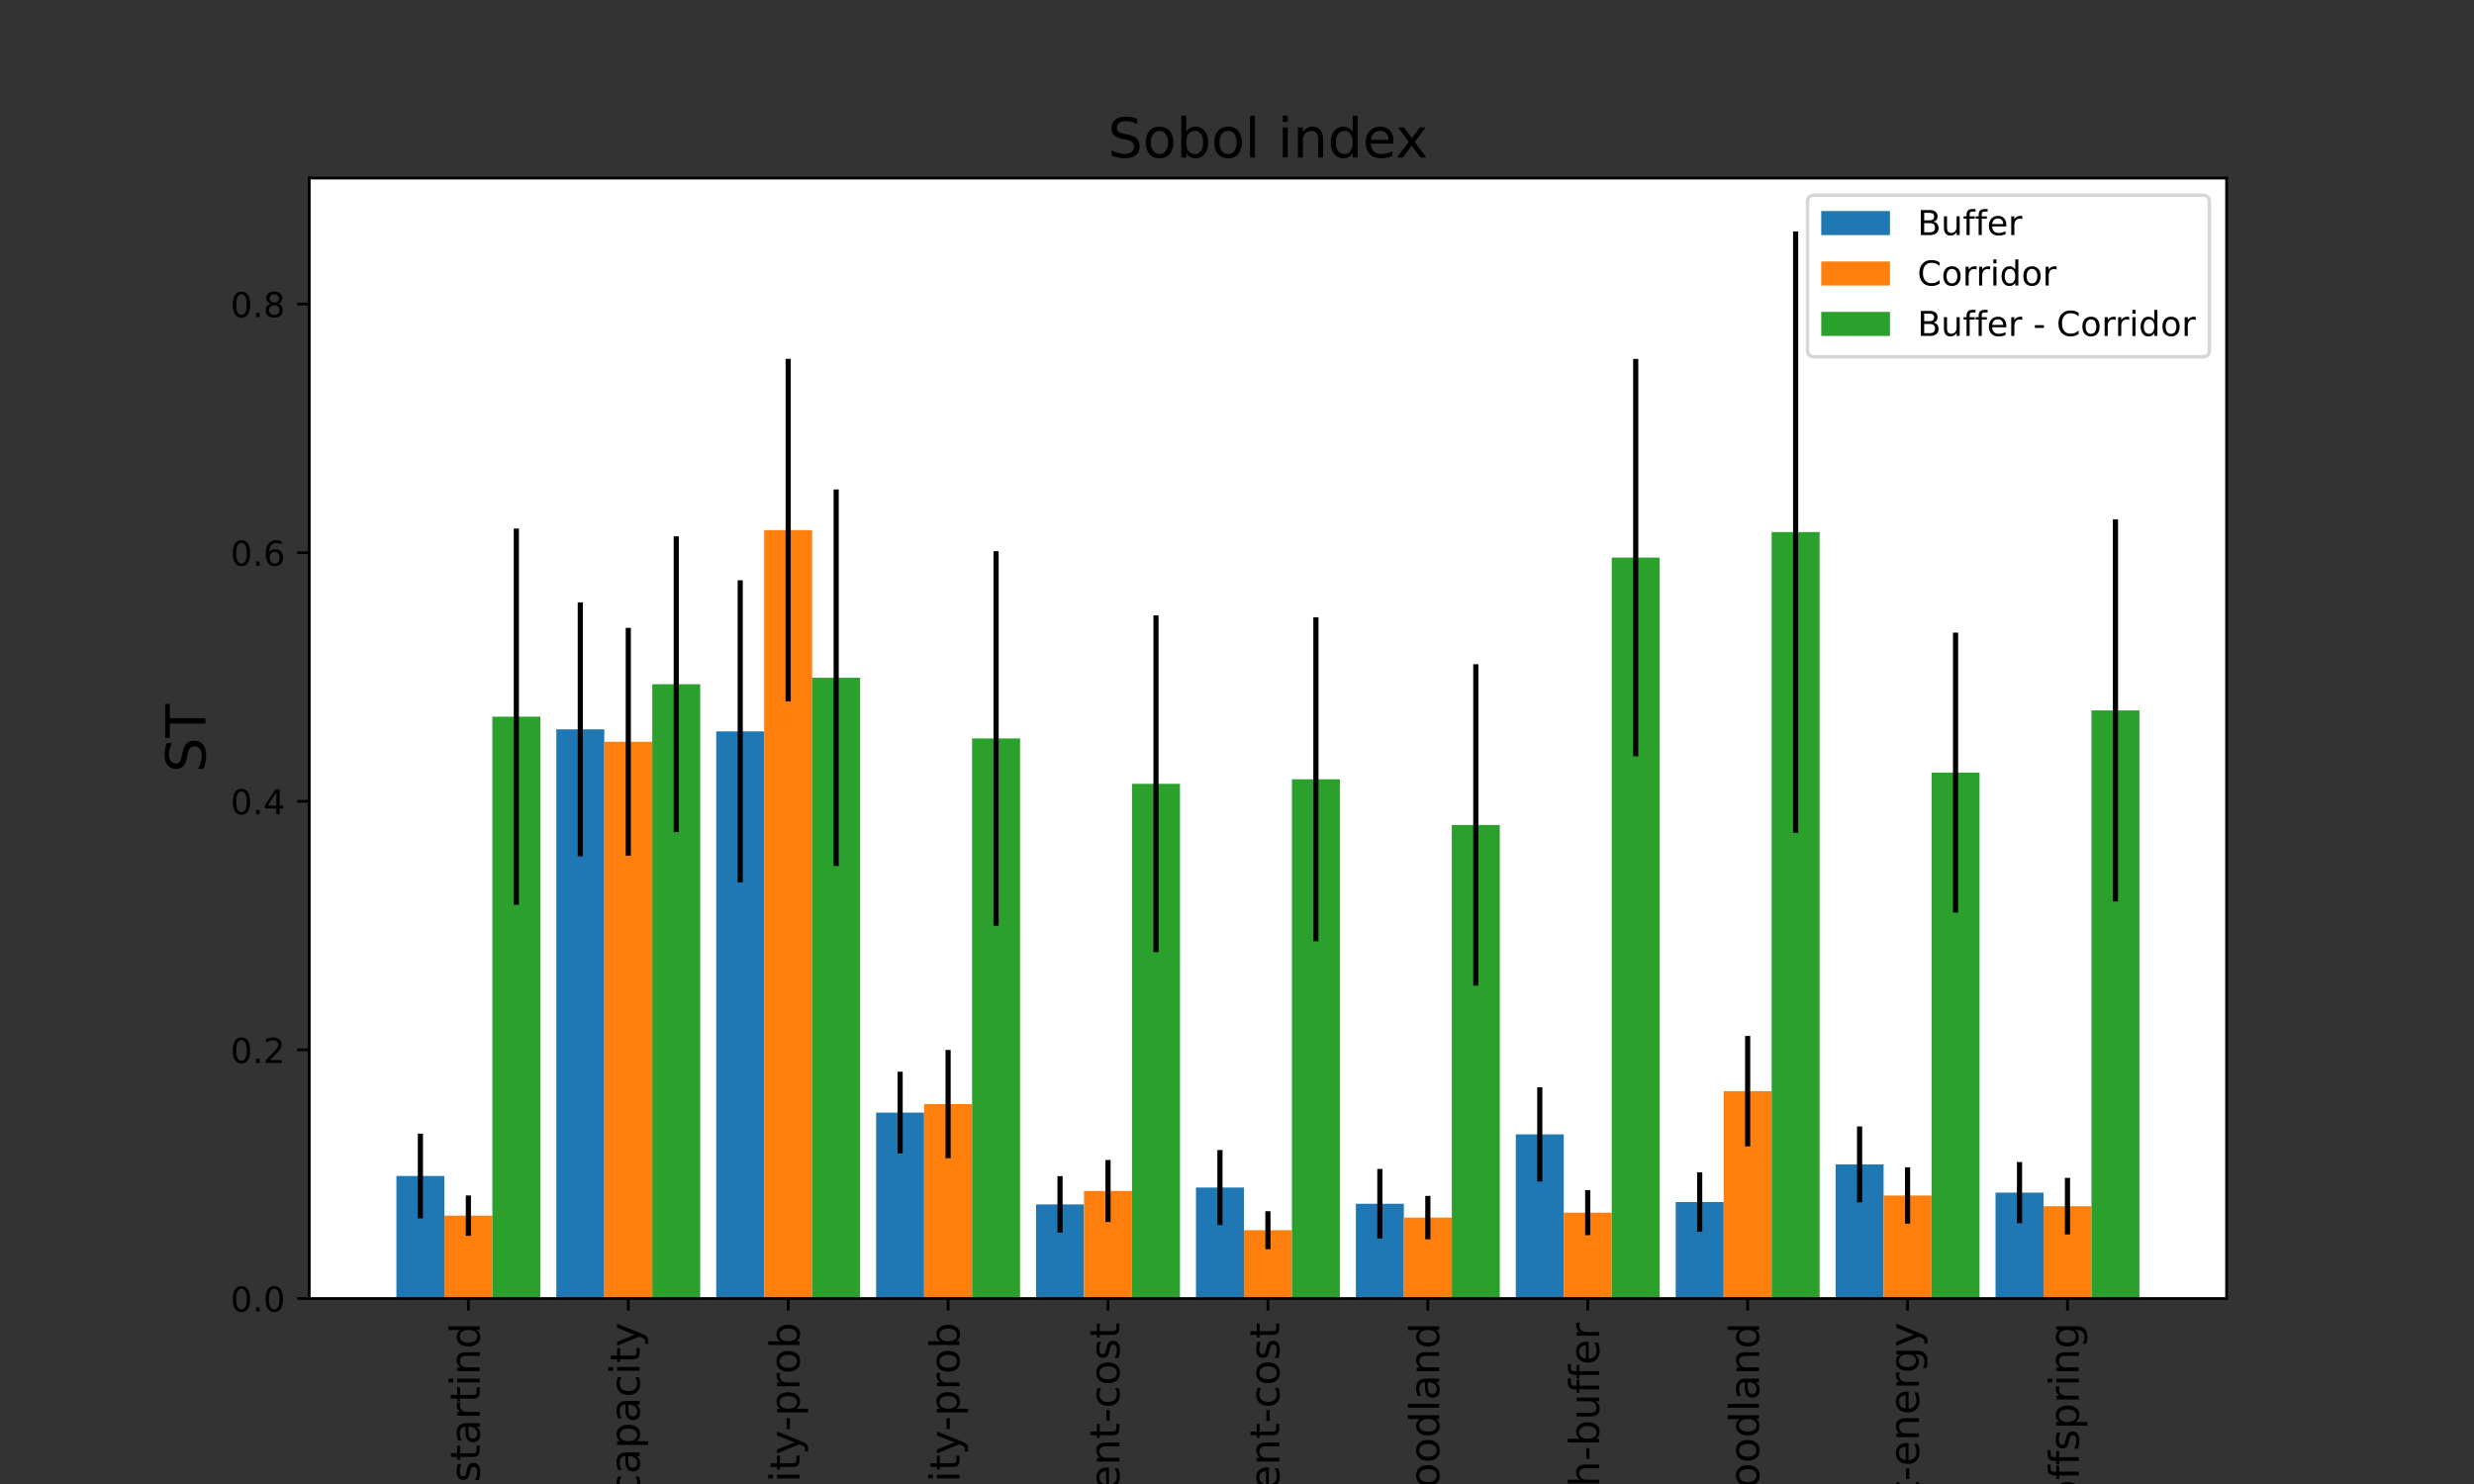 <?xml version="1.0" encoding="utf-8" standalone="no"?>
<!DOCTYPE svg PUBLIC "-//W3C//DTD SVG 1.1//EN"
  "http://www.w3.org/Graphics/SVG/1.1/DTD/svg11.dtd">
<!-- Created with matplotlib (https://matplotlib.org/) -->
<svg height="432pt" version="1.1" viewBox="0 0 720 432" width="720pt" xmlns="http://www.w3.org/2000/svg" xmlns:xlink="http://www.w3.org/1999/xlink">
 <rect x="0" y="0" width="720" height="432" fill="#333333" stroke="none"/>
 <defs>
  <style type="text/css">*{stroke-linecap:butt;stroke-linejoin:round;}</style>
 </defs>
 <g id="figure_1">
  <g id="patch_1">
   <path d="M 0 432 
L 720 432 
L 720 0 
L 0 0 
z
" style="fill:none;"/>
  </g>
  <g id="axes_1">
   <g id="patch_2">
    <path d="M 90 378 
L 648 378 
L 648 51.84 
L 90 51.84 
z
" style="fill:#ffffff;"/>
   </g>
   <g id="patch_3">
    <path clip-path="url(#p03af68ecd8)" d="M 115.364 378 
L 129.325 378 
L 129.325 342.334 
L 115.364 342.334 
z
" style="fill:#1f77b4;"/>
   </g>
   <g id="patch_4">
    <path clip-path="url(#p03af68ecd8)" d="M 161.902 378 
L 175.864 378 
L 175.864 212.321 
L 161.902 212.321 
z
" style="fill:#1f77b4;"/>
   </g>
   <g id="patch_5">
    <path clip-path="url(#p03af68ecd8)" d="M 208.441 378 
L 222.403 378 
L 222.403 212.901 
L 208.441 212.901 
z
" style="fill:#1f77b4;"/>
   </g>
   <g id="patch_6">
    <path clip-path="url(#p03af68ecd8)" d="M 254.98 378 
L 268.942 378 
L 268.942 323.891 
L 254.98 323.891 
z
" style="fill:#1f77b4;"/>
   </g>
   <g id="patch_7">
    <path clip-path="url(#p03af68ecd8)" d="M 301.519 378 
L 315.48 378 
L 315.48 350.604 
L 301.519 350.604 
z
" style="fill:#1f77b4;"/>
   </g>
   <g id="patch_8">
    <path clip-path="url(#p03af68ecd8)" d="M 348.058 378 
L 362.019 378 
L 362.019 345.696 
L 348.058 345.696 
z
" style="fill:#1f77b4;"/>
   </g>
   <g id="patch_9">
    <path clip-path="url(#p03af68ecd8)" d="M 394.596 378 
L 408.558 378 
L 408.558 350.416 
L 394.596 350.416 
z
" style="fill:#1f77b4;"/>
   </g>
   <g id="patch_10">
    <path clip-path="url(#p03af68ecd8)" d="M 441.135 378 
L 455.097 378 
L 455.097 330.23 
L 441.135 330.23 
z
" style="fill:#1f77b4;"/>
   </g>
   <g id="patch_11">
    <path clip-path="url(#p03af68ecd8)" d="M 487.674 378 
L 501.636 378 
L 501.636 349.916 
L 487.674 349.916 
z
" style="fill:#1f77b4;"/>
   </g>
   <g id="patch_12">
    <path clip-path="url(#p03af68ecd8)" d="M 534.213 378 
L 548.174 378 
L 548.174 338.959 
L 534.213 338.959 
z
" style="fill:#1f77b4;"/>
   </g>
   <g id="patch_13">
    <path clip-path="url(#p03af68ecd8)" d="M 580.751 378 
L 594.713 378 
L 594.713 347.176 
L 580.751 347.176 
z
" style="fill:#1f77b4;"/>
   </g>
   <g id="patch_14">
    <path clip-path="url(#p03af68ecd8)" d="M 129.325 378 
L 143.287 378 
L 143.287 353.876 
L 129.325 353.876 
z
" style="fill:#ff7f0e;"/>
   </g>
   <g id="patch_15">
    <path clip-path="url(#p03af68ecd8)" d="M 175.864 378 
L 189.826 378 
L 189.826 215.945 
L 175.864 215.945 
z
" style="fill:#ff7f0e;"/>
   </g>
   <g id="patch_16">
    <path clip-path="url(#p03af68ecd8)" d="M 222.403 378 
L 236.364 378 
L 236.364 154.32 
L 222.403 154.32 
z
" style="fill:#ff7f0e;"/>
   </g>
   <g id="patch_17">
    <path clip-path="url(#p03af68ecd8)" d="M 268.942 378 
L 282.903 378 
L 282.903 321.407 
L 268.942 321.407 
z
" style="fill:#ff7f0e;"/>
   </g>
   <g id="patch_18">
    <path clip-path="url(#p03af68ecd8)" d="M 315.48 378 
L 329.442 378 
L 329.442 346.697 
L 315.48 346.697 
z
" style="fill:#ff7f0e;"/>
   </g>
   <g id="patch_19">
    <path clip-path="url(#p03af68ecd8)" d="M 362.019 378 
L 375.981 378 
L 375.981 358.123 
L 362.019 358.123 
z
" style="fill:#ff7f0e;"/>
   </g>
   <g id="patch_20">
    <path clip-path="url(#p03af68ecd8)" d="M 408.558 378 
L 422.52 378 
L 422.52 354.452 
L 408.558 354.452 
z
" style="fill:#ff7f0e;"/>
   </g>
   <g id="patch_21">
    <path clip-path="url(#p03af68ecd8)" d="M 455.097 378 
L 469.058 378 
L 469.058 353.014 
L 455.097 353.014 
z
" style="fill:#ff7f0e;"/>
   </g>
   <g id="patch_22">
    <path clip-path="url(#p03af68ecd8)" d="M 501.636 378 
L 515.597 378 
L 515.597 317.64 
L 501.636 317.64 
z
" style="fill:#ff7f0e;"/>
   </g>
   <g id="patch_23">
    <path clip-path="url(#p03af68ecd8)" d="M 548.174 378 
L 562.136 378 
L 562.136 348.01 
L 548.174 348.01 
z
" style="fill:#ff7f0e;"/>
   </g>
   <g id="patch_24">
    <path clip-path="url(#p03af68ecd8)" d="M 594.713 378 
L 608.675 378 
L 608.675 351.127 
L 594.713 351.127 
z
" style="fill:#ff7f0e;"/>
   </g>
   <g id="patch_25">
    <path clip-path="url(#p03af68ecd8)" d="M 143.287 378 
L 157.249 378 
L 157.249 208.635 
L 143.287 208.635 
z
" style="fill:#2ca02c;"/>
   </g>
   <g id="patch_26">
    <path clip-path="url(#p03af68ecd8)" d="M 189.826 378 
L 203.787 378 
L 203.787 199.18 
L 189.826 199.18 
z
" style="fill:#2ca02c;"/>
   </g>
   <g id="patch_27">
    <path clip-path="url(#p03af68ecd8)" d="M 236.364 378 
L 250.326 378 
L 250.326 197.297 
L 236.364 197.297 
z
" style="fill:#2ca02c;"/>
   </g>
   <g id="patch_28">
    <path clip-path="url(#p03af68ecd8)" d="M 282.903 378 
L 296.865 378 
L 296.865 214.971 
L 282.903 214.971 
z
" style="fill:#2ca02c;"/>
   </g>
   <g id="patch_29">
    <path clip-path="url(#p03af68ecd8)" d="M 329.442 378 
L 343.404 378 
L 343.404 228.169 
L 329.442 228.169 
z
" style="fill:#2ca02c;"/>
   </g>
   <g id="patch_30">
    <path clip-path="url(#p03af68ecd8)" d="M 375.981 378 
L 389.942 378 
L 389.942 226.85 
L 375.981 226.85 
z
" style="fill:#2ca02c;"/>
   </g>
   <g id="patch_31">
    <path clip-path="url(#p03af68ecd8)" d="M 422.52 378 
L 436.481 378 
L 436.481 240.145 
L 422.52 240.145 
z
" style="fill:#2ca02c;"/>
   </g>
   <g id="patch_32">
    <path clip-path="url(#p03af68ecd8)" d="M 469.058 378 
L 483.02 378 
L 483.02 162.319 
L 469.058 162.319 
z
" style="fill:#2ca02c;"/>
   </g>
   <g id="patch_33">
    <path clip-path="url(#p03af68ecd8)" d="M 515.597 378 
L 529.559 378 
L 529.559 154.896 
L 515.597 154.896 
z
" style="fill:#2ca02c;"/>
   </g>
   <g id="patch_34">
    <path clip-path="url(#p03af68ecd8)" d="M 562.136 378 
L 576.098 378 
L 576.098 224.913 
L 562.136 224.913 
z
" style="fill:#2ca02c;"/>
   </g>
   <g id="patch_35">
    <path clip-path="url(#p03af68ecd8)" d="M 608.675 378 
L 622.636 378 
L 622.636 206.802 
L 608.675 206.802 
z
" style="fill:#2ca02c;"/>
   </g>
   <g id="matplotlib.axis_1">
    <g id="xtick_1">
     <g id="line2d_1">
      <defs>
       <path d="M 0 0 
L 0 3.5 
" id="ma79294f20e" style="stroke:#000000;stroke-width:0.8;"/>
      </defs>
      <g>
       <use style="stroke:#000000;stroke-width:0.8;" x="136.306" xlink:href="#ma79294f20e" y="378"/>
      </g>
     </g>
     <g id="text_1">
      <!-- number-of-startind -->
      <g transform="translate(139.617 497.363)rotate(-90)scale(0.12 -0.12)">
       <defs>
        <path d="M 54.891 33.016 
L 54.891 0 
L 45.906 0 
L 45.906 32.719 
Q 45.906 40.484 42.875 44.328 
Q 39.844 48.188 33.797 48.188 
Q 26.516 48.188 22.312 43.547 
Q 18.109 38.922 18.109 30.906 
L 18.109 0 
L 9.078 0 
L 9.078 54.688 
L 18.109 54.688 
L 18.109 46.188 
Q 21.344 51.125 25.703 53.562 
Q 30.078 56 35.797 56 
Q 45.219 56 50.047 50.172 
Q 54.891 44.344 54.891 33.016 
z
" id="DejaVuSans-110"/>
        <path d="M 8.5 21.578 
L 8.5 54.688 
L 17.484 54.688 
L 17.484 21.922 
Q 17.484 14.156 20.5 10.266 
Q 23.531 6.391 29.594 6.391 
Q 36.859 6.391 41.078 11.031 
Q 45.312 15.672 45.312 23.688 
L 45.312 54.688 
L 54.297 54.688 
L 54.297 0 
L 45.312 0 
L 45.312 8.406 
Q 42.047 3.422 37.719 1 
Q 33.406 -1.422 27.688 -1.422 
Q 18.266 -1.422 13.375 4.438 
Q 8.5 10.297 8.5 21.578 
z
M 31.109 56 
z
" id="DejaVuSans-117"/>
        <path d="M 52 44.188 
Q 55.375 50.25 60.062 53.125 
Q 64.75 56 71.094 56 
Q 79.641 56 84.281 50.016 
Q 88.922 44.047 88.922 33.016 
L 88.922 0 
L 79.891 0 
L 79.891 32.719 
Q 79.891 40.578 77.094 44.375 
Q 74.312 48.188 68.609 48.188 
Q 61.625 48.188 57.562 43.547 
Q 53.516 38.922 53.516 30.906 
L 53.516 0 
L 44.484 0 
L 44.484 32.719 
Q 44.484 40.625 41.703 44.406 
Q 38.922 48.188 33.109 48.188 
Q 26.219 48.188 22.156 43.531 
Q 18.109 38.875 18.109 30.906 
L 18.109 0 
L 9.078 0 
L 9.078 54.688 
L 18.109 54.688 
L 18.109 46.188 
Q 21.188 51.219 25.484 53.609 
Q 29.781 56 35.688 56 
Q 41.656 56 45.828 52.969 
Q 50 49.953 52 44.188 
z
" id="DejaVuSans-109"/>
        <path d="M 48.688 27.297 
Q 48.688 37.203 44.609 42.844 
Q 40.531 48.484 33.406 48.484 
Q 26.266 48.484 22.188 42.844 
Q 18.109 37.203 18.109 27.297 
Q 18.109 17.391 22.188 11.75 
Q 26.266 6.109 33.406 6.109 
Q 40.531 6.109 44.609 11.75 
Q 48.688 17.391 48.688 27.297 
z
M 18.109 46.391 
Q 20.953 51.266 25.266 53.625 
Q 29.594 56 35.594 56 
Q 45.562 56 51.781 48.094 
Q 58.016 40.188 58.016 27.297 
Q 58.016 14.406 51.781 6.484 
Q 45.562 -1.422 35.594 -1.422 
Q 29.594 -1.422 25.266 0.953 
Q 20.953 3.328 18.109 8.203 
L 18.109 0 
L 9.078 0 
L 9.078 75.984 
L 18.109 75.984 
z
" id="DejaVuSans-98"/>
        <path d="M 56.203 29.594 
L 56.203 25.203 
L 14.891 25.203 
Q 15.484 15.922 20.484 11.062 
Q 25.484 6.203 34.422 6.203 
Q 39.594 6.203 44.453 7.469 
Q 49.312 8.734 54.109 11.281 
L 54.109 2.781 
Q 49.266 0.734 44.188 -0.344 
Q 39.109 -1.422 33.891 -1.422 
Q 20.797 -1.422 13.156 6.188 
Q 5.516 13.812 5.516 26.812 
Q 5.516 40.234 12.766 48.109 
Q 20.016 56 32.328 56 
Q 43.359 56 49.781 48.891 
Q 56.203 41.797 56.203 29.594 
z
M 47.219 32.234 
Q 47.125 39.594 43.094 43.984 
Q 39.062 48.391 32.422 48.391 
Q 24.906 48.391 20.391 44.141 
Q 15.875 39.891 15.188 32.172 
z
" id="DejaVuSans-101"/>
        <path d="M 41.109 46.297 
Q 39.594 47.172 37.812 47.578 
Q 36.031 48 33.891 48 
Q 26.266 48 22.188 43.047 
Q 18.109 38.094 18.109 28.812 
L 18.109 0 
L 9.078 0 
L 9.078 54.688 
L 18.109 54.688 
L 18.109 46.188 
Q 20.953 51.172 25.484 53.578 
Q 30.031 56 36.531 56 
Q 37.453 56 38.578 55.875 
Q 39.703 55.766 41.062 55.516 
z
" id="DejaVuSans-114"/>
        <path d="M 4.891 31.391 
L 31.203 31.391 
L 31.203 23.391 
L 4.891 23.391 
z
" id="DejaVuSans-45"/>
        <path d="M 30.609 48.391 
Q 23.391 48.391 19.188 42.75 
Q 14.984 37.109 14.984 27.297 
Q 14.984 17.484 19.156 11.844 
Q 23.344 6.203 30.609 6.203 
Q 37.797 6.203 41.984 11.859 
Q 46.188 17.531 46.188 27.297 
Q 46.188 37.016 41.984 42.703 
Q 37.797 48.391 30.609 48.391 
z
M 30.609 56 
Q 42.328 56 49.016 48.375 
Q 55.719 40.766 55.719 27.297 
Q 55.719 13.875 49.016 6.219 
Q 42.328 -1.422 30.609 -1.422 
Q 18.844 -1.422 12.172 6.219 
Q 5.516 13.875 5.516 27.297 
Q 5.516 40.766 12.172 48.375 
Q 18.844 56 30.609 56 
z
" id="DejaVuSans-111"/>
        <path d="M 37.109 75.984 
L 37.109 68.5 
L 28.516 68.5 
Q 23.688 68.5 21.797 66.547 
Q 19.922 64.594 19.922 59.516 
L 19.922 54.688 
L 34.719 54.688 
L 34.719 47.703 
L 19.922 47.703 
L 19.922 0 
L 10.891 0 
L 10.891 47.703 
L 2.297 47.703 
L 2.297 54.688 
L 10.891 54.688 
L 10.891 58.5 
Q 10.891 67.625 15.141 71.797 
Q 19.391 75.984 28.609 75.984 
z
" id="DejaVuSans-102"/>
        <path d="M 44.281 53.078 
L 44.281 44.578 
Q 40.484 46.531 36.375 47.5 
Q 32.281 48.484 27.875 48.484 
Q 21.188 48.484 17.844 46.438 
Q 14.5 44.391 14.5 40.281 
Q 14.5 37.156 16.891 35.375 
Q 19.281 33.594 26.516 31.984 
L 29.594 31.297 
Q 39.156 29.25 43.188 25.516 
Q 47.219 21.781 47.219 15.094 
Q 47.219 7.469 41.188 3.016 
Q 35.156 -1.422 24.609 -1.422 
Q 20.219 -1.422 15.453 -0.562 
Q 10.688 0.297 5.422 2 
L 5.422 11.281 
Q 10.406 8.688 15.234 7.391 
Q 20.062 6.109 24.812 6.109 
Q 31.156 6.109 34.562 8.281 
Q 37.984 10.453 37.984 14.406 
Q 37.984 18.062 35.516 20.016 
Q 33.062 21.969 24.703 23.781 
L 21.578 24.516 
Q 13.234 26.266 9.516 29.906 
Q 5.812 33.547 5.812 39.891 
Q 5.812 47.609 11.281 51.797 
Q 16.75 56 26.812 56 
Q 31.781 56 36.172 55.266 
Q 40.578 54.547 44.281 53.078 
z
" id="DejaVuSans-115"/>
        <path d="M 18.312 70.219 
L 18.312 54.688 
L 36.812 54.688 
L 36.812 47.703 
L 18.312 47.703 
L 18.312 18.016 
Q 18.312 11.328 20.141 9.422 
Q 21.969 7.516 27.594 7.516 
L 36.812 7.516 
L 36.812 0 
L 27.594 0 
Q 17.188 0 13.234 3.875 
Q 9.281 7.766 9.281 18.016 
L 9.281 47.703 
L 2.688 47.703 
L 2.688 54.688 
L 9.281 54.688 
L 9.281 70.219 
z
" id="DejaVuSans-116"/>
        <path d="M 34.281 27.484 
Q 23.391 27.484 19.188 25 
Q 14.984 22.516 14.984 16.5 
Q 14.984 11.719 18.141 8.906 
Q 21.297 6.109 26.703 6.109 
Q 34.188 6.109 38.703 11.406 
Q 43.219 16.703 43.219 25.484 
L 43.219 27.484 
z
M 52.203 31.203 
L 52.203 0 
L 43.219 0 
L 43.219 8.297 
Q 40.141 3.328 35.547 0.953 
Q 30.953 -1.422 24.312 -1.422 
Q 15.922 -1.422 10.953 3.297 
Q 6 8.016 6 15.922 
Q 6 25.141 12.172 29.828 
Q 18.359 34.516 30.609 34.516 
L 43.219 34.516 
L 43.219 35.406 
Q 43.219 41.609 39.141 45 
Q 35.062 48.391 27.688 48.391 
Q 23 48.391 18.547 47.266 
Q 14.109 46.141 10.016 43.891 
L 10.016 52.203 
Q 14.938 54.109 19.578 55.047 
Q 24.219 56 28.609 56 
Q 40.484 56 46.344 49.844 
Q 52.203 43.703 52.203 31.203 
z
" id="DejaVuSans-97"/>
        <path d="M 9.422 54.688 
L 18.406 54.688 
L 18.406 0 
L 9.422 0 
z
M 9.422 75.984 
L 18.406 75.984 
L 18.406 64.594 
L 9.422 64.594 
z
" id="DejaVuSans-105"/>
        <path d="M 45.406 46.391 
L 45.406 75.984 
L 54.391 75.984 
L 54.391 0 
L 45.406 0 
L 45.406 8.203 
Q 42.578 3.328 38.25 0.953 
Q 33.938 -1.422 27.875 -1.422 
Q 17.969 -1.422 11.734 6.484 
Q 5.516 14.406 5.516 27.297 
Q 5.516 40.188 11.734 48.094 
Q 17.969 56 27.875 56 
Q 33.938 56 38.25 53.625 
Q 42.578 51.266 45.406 46.391 
z
M 14.797 27.297 
Q 14.797 17.391 18.875 11.75 
Q 22.953 6.109 30.078 6.109 
Q 37.203 6.109 41.297 11.75 
Q 45.406 17.391 45.406 27.297 
Q 45.406 37.203 41.297 42.844 
Q 37.203 48.484 30.078 48.484 
Q 22.953 48.484 18.875 42.844 
Q 14.797 37.203 14.797 27.297 
z
" id="DejaVuSans-100"/>
       </defs>
       <use xlink:href="#DejaVuSans-110"/>
       <use x="63.379" xlink:href="#DejaVuSans-117"/>
       <use x="126.758" xlink:href="#DejaVuSans-109"/>
       <use x="224.17" xlink:href="#DejaVuSans-98"/>
       <use x="287.646" xlink:href="#DejaVuSans-101"/>
       <use x="349.17" xlink:href="#DejaVuSans-114"/>
       <use x="383.908" xlink:href="#DejaVuSans-45"/>
       <use x="421.867" xlink:href="#DejaVuSans-111"/>
       <use x="483.049" xlink:href="#DejaVuSans-102"/>
       <use x="512.754" xlink:href="#DejaVuSans-45"/>
       <use x="548.838" xlink:href="#DejaVuSans-115"/>
       <use x="600.938" xlink:href="#DejaVuSans-116"/>
       <use x="640.146" xlink:href="#DejaVuSans-97"/>
       <use x="701.426" xlink:href="#DejaVuSans-114"/>
       <use x="742.539" xlink:href="#DejaVuSans-116"/>
       <use x="781.748" xlink:href="#DejaVuSans-105"/>
       <use x="809.531" xlink:href="#DejaVuSans-110"/>
       <use x="872.91" xlink:href="#DejaVuSans-100"/>
      </g>
     </g>
    </g>
    <g id="xtick_2">
     <g id="line2d_2">
      <g>
       <use style="stroke:#000000;stroke-width:0.8;" x="182.845" xlink:href="#ma79294f20e" y="378"/>
      </g>
     </g>
     <g id="text_2">
      <!-- capacity -->
      <g transform="translate(186.156 435.663)rotate(-90)scale(0.12 -0.12)">
       <defs>
        <path d="M 48.781 52.594 
L 48.781 44.188 
Q 44.969 46.297 41.141 47.344 
Q 37.312 48.391 33.406 48.391 
Q 24.656 48.391 19.812 42.844 
Q 14.984 37.312 14.984 27.297 
Q 14.984 17.281 19.812 11.734 
Q 24.656 6.203 33.406 6.203 
Q 37.312 6.203 41.141 7.25 
Q 44.969 8.297 48.781 10.406 
L 48.781 2.094 
Q 45.016 0.344 40.984 -0.531 
Q 36.969 -1.422 32.422 -1.422 
Q 20.062 -1.422 12.781 6.344 
Q 5.516 14.109 5.516 27.297 
Q 5.516 40.672 12.859 48.328 
Q 20.219 56 33.016 56 
Q 37.156 56 41.109 55.141 
Q 45.062 54.297 48.781 52.594 
z
" id="DejaVuSans-99"/>
        <path d="M 18.109 8.203 
L 18.109 -20.797 
L 9.078 -20.797 
L 9.078 54.688 
L 18.109 54.688 
L 18.109 46.391 
Q 20.953 51.266 25.266 53.625 
Q 29.594 56 35.594 56 
Q 45.562 56 51.781 48.094 
Q 58.016 40.188 58.016 27.297 
Q 58.016 14.406 51.781 6.484 
Q 45.562 -1.422 35.594 -1.422 
Q 29.594 -1.422 25.266 0.953 
Q 20.953 3.328 18.109 8.203 
z
M 48.688 27.297 
Q 48.688 37.203 44.609 42.844 
Q 40.531 48.484 33.406 48.484 
Q 26.266 48.484 22.188 42.844 
Q 18.109 37.203 18.109 27.297 
Q 18.109 17.391 22.188 11.75 
Q 26.266 6.109 33.406 6.109 
Q 40.531 6.109 44.609 11.75 
Q 48.688 17.391 48.688 27.297 
z
" id="DejaVuSans-112"/>
        <path d="M 32.172 -5.078 
Q 28.375 -14.844 24.75 -17.812 
Q 21.141 -20.797 15.094 -20.797 
L 7.906 -20.797 
L 7.906 -13.281 
L 13.188 -13.281 
Q 16.891 -13.281 18.938 -11.516 
Q 21 -9.766 23.484 -3.219 
L 25.094 0.875 
L 2.984 54.688 
L 12.5 54.688 
L 29.594 11.922 
L 46.688 54.688 
L 56.203 54.688 
z
" id="DejaVuSans-121"/>
       </defs>
       <use xlink:href="#DejaVuSans-99"/>
       <use x="54.98" xlink:href="#DejaVuSans-97"/>
       <use x="116.26" xlink:href="#DejaVuSans-112"/>
       <use x="179.736" xlink:href="#DejaVuSans-97"/>
       <use x="241.016" xlink:href="#DejaVuSans-99"/>
       <use x="295.996" xlink:href="#DejaVuSans-105"/>
       <use x="323.779" xlink:href="#DejaVuSans-116"/>
       <use x="362.988" xlink:href="#DejaVuSans-121"/>
      </g>
     </g>
    </g>
    <g id="xtick_3">
     <g id="line2d_3">
      <g>
       <use style="stroke:#000000;stroke-width:0.8;" x="229.384" xlink:href="#ma79294f20e" y="378"/>
      </g>
     </g>
     <g id="text_3">
      <!-- mean-juvenile-mortality-prob -->
      <g transform="translate(232.695 560.629)rotate(-90)scale(0.12 -0.12)">
       <defs>
        <path d="M 9.422 54.688 
L 18.406 54.688 
L 18.406 -0.984 
Q 18.406 -11.422 14.422 -16.109 
Q 10.453 -20.797 1.609 -20.797 
L -1.812 -20.797 
L -1.812 -13.188 
L 0.594 -13.188 
Q 5.719 -13.188 7.562 -10.812 
Q 9.422 -8.453 9.422 -0.984 
z
M 9.422 75.984 
L 18.406 75.984 
L 18.406 64.594 
L 9.422 64.594 
z
" id="DejaVuSans-106"/>
        <path d="M 2.984 54.688 
L 12.5 54.688 
L 29.594 8.797 
L 46.688 54.688 
L 56.203 54.688 
L 35.688 0 
L 23.484 0 
z
" id="DejaVuSans-118"/>
        <path d="M 9.422 75.984 
L 18.406 75.984 
L 18.406 0 
L 9.422 0 
z
" id="DejaVuSans-108"/>
       </defs>
       <use xlink:href="#DejaVuSans-109"/>
       <use x="97.412" xlink:href="#DejaVuSans-101"/>
       <use x="158.936" xlink:href="#DejaVuSans-97"/>
       <use x="220.215" xlink:href="#DejaVuSans-110"/>
       <use x="283.594" xlink:href="#DejaVuSans-45"/>
       <use x="319.678" xlink:href="#DejaVuSans-106"/>
       <use x="347.461" xlink:href="#DejaVuSans-117"/>
       <use x="410.84" xlink:href="#DejaVuSans-118"/>
       <use x="470.02" xlink:href="#DejaVuSans-101"/>
       <use x="531.543" xlink:href="#DejaVuSans-110"/>
       <use x="594.922" xlink:href="#DejaVuSans-105"/>
       <use x="622.705" xlink:href="#DejaVuSans-108"/>
       <use x="650.488" xlink:href="#DejaVuSans-101"/>
       <use x="712.012" xlink:href="#DejaVuSans-45"/>
       <use x="748.096" xlink:href="#DejaVuSans-109"/>
       <use x="845.508" xlink:href="#DejaVuSans-111"/>
       <use x="906.689" xlink:href="#DejaVuSans-114"/>
       <use x="947.803" xlink:href="#DejaVuSans-116"/>
       <use x="987.012" xlink:href="#DejaVuSans-97"/>
       <use x="1048.291" xlink:href="#DejaVuSans-108"/>
       <use x="1076.074" xlink:href="#DejaVuSans-105"/>
       <use x="1103.857" xlink:href="#DejaVuSans-116"/>
       <use x="1143.066" xlink:href="#DejaVuSans-121"/>
       <use x="1200.496" xlink:href="#DejaVuSans-45"/>
       <use x="1236.58" xlink:href="#DejaVuSans-112"/>
       <use x="1300.057" xlink:href="#DejaVuSans-114"/>
       <use x="1338.92" xlink:href="#DejaVuSans-111"/>
       <use x="1400.102" xlink:href="#DejaVuSans-98"/>
      </g>
     </g>
    </g>
    <g id="xtick_4">
     <g id="line2d_4">
      <g>
       <use style="stroke:#000000;stroke-width:0.8;" x="275.922" xlink:href="#ma79294f20e" y="378"/>
      </g>
     </g>
     <g id="text_4">
      <!-- mean-adult-mortality-prob -->
      <g transform="translate(279.234 544.163)rotate(-90)scale(0.12 -0.12)">
       <use xlink:href="#DejaVuSans-109"/>
       <use x="97.412" xlink:href="#DejaVuSans-101"/>
       <use x="158.936" xlink:href="#DejaVuSans-97"/>
       <use x="220.215" xlink:href="#DejaVuSans-110"/>
       <use x="283.594" xlink:href="#DejaVuSans-45"/>
       <use x="319.678" xlink:href="#DejaVuSans-97"/>
       <use x="380.957" xlink:href="#DejaVuSans-100"/>
       <use x="444.434" xlink:href="#DejaVuSans-117"/>
       <use x="507.812" xlink:href="#DejaVuSans-108"/>
       <use x="535.596" xlink:href="#DejaVuSans-116"/>
       <use x="574.805" xlink:href="#DejaVuSans-45"/>
       <use x="610.889" xlink:href="#DejaVuSans-109"/>
       <use x="708.301" xlink:href="#DejaVuSans-111"/>
       <use x="769.482" xlink:href="#DejaVuSans-114"/>
       <use x="810.596" xlink:href="#DejaVuSans-116"/>
       <use x="849.805" xlink:href="#DejaVuSans-97"/>
       <use x="911.084" xlink:href="#DejaVuSans-108"/>
       <use x="938.867" xlink:href="#DejaVuSans-105"/>
       <use x="966.65" xlink:href="#DejaVuSans-116"/>
       <use x="1005.859" xlink:href="#DejaVuSans-121"/>
       <use x="1063.289" xlink:href="#DejaVuSans-45"/>
       <use x="1099.373" xlink:href="#DejaVuSans-112"/>
       <use x="1162.85" xlink:href="#DejaVuSans-114"/>
       <use x="1201.713" xlink:href="#DejaVuSans-111"/>
       <use x="1262.895" xlink:href="#DejaVuSans-98"/>
      </g>
     </g>
    </g>
    <g id="xtick_5">
     <g id="line2d_5">
      <g>
       <use style="stroke:#000000;stroke-width:0.8;" x="322.461" xlink:href="#ma79294f20e" y="378"/>
      </g>
     </g>
     <g id="text_5">
      <!-- cropland-movement-cost -->
      <g transform="translate(325.772 535.587)rotate(-90)scale(0.12 -0.12)">
       <use xlink:href="#DejaVuSans-99"/>
       <use x="54.98" xlink:href="#DejaVuSans-114"/>
       <use x="93.844" xlink:href="#DejaVuSans-111"/>
       <use x="155.025" xlink:href="#DejaVuSans-112"/>
       <use x="218.502" xlink:href="#DejaVuSans-108"/>
       <use x="246.285" xlink:href="#DejaVuSans-97"/>
       <use x="307.564" xlink:href="#DejaVuSans-110"/>
       <use x="370.943" xlink:href="#DejaVuSans-100"/>
       <use x="434.42" xlink:href="#DejaVuSans-45"/>
       <use x="470.504" xlink:href="#DejaVuSans-109"/>
       <use x="567.916" xlink:href="#DejaVuSans-111"/>
       <use x="629.098" xlink:href="#DejaVuSans-118"/>
       <use x="688.277" xlink:href="#DejaVuSans-101"/>
       <use x="749.801" xlink:href="#DejaVuSans-109"/>
       <use x="847.213" xlink:href="#DejaVuSans-101"/>
       <use x="908.736" xlink:href="#DejaVuSans-110"/>
       <use x="972.115" xlink:href="#DejaVuSans-116"/>
       <use x="1011.324" xlink:href="#DejaVuSans-45"/>
       <use x="1047.408" xlink:href="#DejaVuSans-99"/>
       <use x="1102.389" xlink:href="#DejaVuSans-111"/>
       <use x="1163.57" xlink:href="#DejaVuSans-115"/>
       <use x="1215.67" xlink:href="#DejaVuSans-116"/>
      </g>
     </g>
    </g>
    <g id="xtick_6">
     <g id="line2d_6">
      <g>
       <use style="stroke:#000000;stroke-width:0.8;" x="369" xlink:href="#ma79294f20e" y="378"/>
      </g>
     </g>
     <g id="text_6">
      <!-- woodland-movement-cost -->
      <g transform="translate(372.311 541.482)rotate(-90)scale(0.12 -0.12)">
       <defs>
        <path d="M 4.203 54.688 
L 13.188 54.688 
L 24.422 12.016 
L 35.594 54.688 
L 46.188 54.688 
L 57.422 12.016 
L 68.609 54.688 
L 77.594 54.688 
L 63.281 0 
L 52.688 0 
L 40.922 44.828 
L 29.109 0 
L 18.5 0 
z
" id="DejaVuSans-119"/>
       </defs>
       <use xlink:href="#DejaVuSans-119"/>
       <use x="81.787" xlink:href="#DejaVuSans-111"/>
       <use x="142.969" xlink:href="#DejaVuSans-111"/>
       <use x="204.15" xlink:href="#DejaVuSans-100"/>
       <use x="267.627" xlink:href="#DejaVuSans-108"/>
       <use x="295.41" xlink:href="#DejaVuSans-97"/>
       <use x="356.689" xlink:href="#DejaVuSans-110"/>
       <use x="420.068" xlink:href="#DejaVuSans-100"/>
       <use x="483.545" xlink:href="#DejaVuSans-45"/>
       <use x="519.629" xlink:href="#DejaVuSans-109"/>
       <use x="617.041" xlink:href="#DejaVuSans-111"/>
       <use x="678.223" xlink:href="#DejaVuSans-118"/>
       <use x="737.402" xlink:href="#DejaVuSans-101"/>
       <use x="798.926" xlink:href="#DejaVuSans-109"/>
       <use x="896.338" xlink:href="#DejaVuSans-101"/>
       <use x="957.861" xlink:href="#DejaVuSans-110"/>
       <use x="1021.24" xlink:href="#DejaVuSans-116"/>
       <use x="1060.449" xlink:href="#DejaVuSans-45"/>
       <use x="1096.533" xlink:href="#DejaVuSans-99"/>
       <use x="1151.514" xlink:href="#DejaVuSans-111"/>
       <use x="1212.695" xlink:href="#DejaVuSans-115"/>
       <use x="1264.795" xlink:href="#DejaVuSans-116"/>
      </g>
     </g>
    </g>
    <g id="xtick_7">
     <g id="line2d_7">
      <g>
       <use style="stroke:#000000;stroke-width:0.8;" x="415.539" xlink:href="#ma79294f20e" y="378"/>
      </g>
     </g>
     <g id="text_7">
      <!-- angle-for-viewing-ponds-and-woodland -->
      <g transform="translate(418.85 618.591)rotate(-90)scale(0.12 -0.12)">
       <defs>
        <path d="M 45.406 27.984 
Q 45.406 37.75 41.375 43.109 
Q 37.359 48.484 30.078 48.484 
Q 22.859 48.484 18.828 43.109 
Q 14.797 37.75 14.797 27.984 
Q 14.797 18.266 18.828 12.891 
Q 22.859 7.516 30.078 7.516 
Q 37.359 7.516 41.375 12.891 
Q 45.406 18.266 45.406 27.984 
z
M 54.391 6.781 
Q 54.391 -7.172 48.188 -13.984 
Q 42 -20.797 29.203 -20.797 
Q 24.469 -20.797 20.266 -20.094 
Q 16.062 -19.391 12.109 -17.922 
L 12.109 -9.188 
Q 16.062 -11.328 19.922 -12.344 
Q 23.781 -13.375 27.781 -13.375 
Q 36.625 -13.375 41.016 -8.766 
Q 45.406 -4.156 45.406 5.172 
L 45.406 9.625 
Q 42.625 4.781 38.281 2.391 
Q 33.938 0 27.875 0 
Q 17.828 0 11.672 7.656 
Q 5.516 15.328 5.516 27.984 
Q 5.516 40.672 11.672 48.328 
Q 17.828 56 27.875 56 
Q 33.938 56 38.281 53.609 
Q 42.625 51.219 45.406 46.391 
L 45.406 54.688 
L 54.391 54.688 
z
" id="DejaVuSans-103"/>
       </defs>
       <use xlink:href="#DejaVuSans-97"/>
       <use x="61.279" xlink:href="#DejaVuSans-110"/>
       <use x="124.658" xlink:href="#DejaVuSans-103"/>
       <use x="188.135" xlink:href="#DejaVuSans-108"/>
       <use x="215.918" xlink:href="#DejaVuSans-101"/>
       <use x="277.441" xlink:href="#DejaVuSans-45"/>
       <use x="313.525" xlink:href="#DejaVuSans-102"/>
       <use x="348.73" xlink:href="#DejaVuSans-111"/>
       <use x="409.912" xlink:href="#DejaVuSans-114"/>
       <use x="444.65" xlink:href="#DejaVuSans-45"/>
       <use x="478.109" xlink:href="#DejaVuSans-118"/>
       <use x="537.289" xlink:href="#DejaVuSans-105"/>
       <use x="565.072" xlink:href="#DejaVuSans-101"/>
       <use x="626.596" xlink:href="#DejaVuSans-119"/>
       <use x="708.383" xlink:href="#DejaVuSans-105"/>
       <use x="736.166" xlink:href="#DejaVuSans-110"/>
       <use x="799.545" xlink:href="#DejaVuSans-103"/>
       <use x="863.021" xlink:href="#DejaVuSans-45"/>
       <use x="899.105" xlink:href="#DejaVuSans-112"/>
       <use x="962.582" xlink:href="#DejaVuSans-111"/>
       <use x="1023.764" xlink:href="#DejaVuSans-110"/>
       <use x="1087.143" xlink:href="#DejaVuSans-100"/>
       <use x="1150.619" xlink:href="#DejaVuSans-115"/>
       <use x="1202.719" xlink:href="#DejaVuSans-45"/>
       <use x="1238.803" xlink:href="#DejaVuSans-97"/>
       <use x="1300.082" xlink:href="#DejaVuSans-110"/>
       <use x="1363.461" xlink:href="#DejaVuSans-100"/>
       <use x="1426.938" xlink:href="#DejaVuSans-45"/>
       <use x="1463.021" xlink:href="#DejaVuSans-119"/>
       <use x="1544.809" xlink:href="#DejaVuSans-111"/>
       <use x="1605.99" xlink:href="#DejaVuSans-111"/>
       <use x="1667.172" xlink:href="#DejaVuSans-100"/>
       <use x="1730.648" xlink:href="#DejaVuSans-108"/>
       <use x="1758.432" xlink:href="#DejaVuSans-97"/>
       <use x="1819.711" xlink:href="#DejaVuSans-110"/>
       <use x="1883.09" xlink:href="#DejaVuSans-100"/>
      </g>
     </g>
    </g>
    <g id="xtick_8">
     <g id="line2d_8">
      <g>
       <use style="stroke:#000000;stroke-width:0.8;" x="462.078" xlink:href="#ma79294f20e" y="378"/>
      </g>
     </g>
     <g id="text_8">
      <!-- mortality-decrease-with-buffer -->
      <g transform="translate(465.389 568.356)rotate(-90)scale(0.12 -0.12)">
       <defs>
        <path d="M 54.891 33.016 
L 54.891 0 
L 45.906 0 
L 45.906 32.719 
Q 45.906 40.484 42.875 44.328 
Q 39.844 48.188 33.797 48.188 
Q 26.516 48.188 22.312 43.547 
Q 18.109 38.922 18.109 30.906 
L 18.109 0 
L 9.078 0 
L 9.078 75.984 
L 18.109 75.984 
L 18.109 46.188 
Q 21.344 51.125 25.703 53.562 
Q 30.078 56 35.797 56 
Q 45.219 56 50.047 50.172 
Q 54.891 44.344 54.891 33.016 
z
" id="DejaVuSans-104"/>
       </defs>
       <use xlink:href="#DejaVuSans-109"/>
       <use x="97.412" xlink:href="#DejaVuSans-111"/>
       <use x="158.594" xlink:href="#DejaVuSans-114"/>
       <use x="199.707" xlink:href="#DejaVuSans-116"/>
       <use x="238.916" xlink:href="#DejaVuSans-97"/>
       <use x="300.195" xlink:href="#DejaVuSans-108"/>
       <use x="327.979" xlink:href="#DejaVuSans-105"/>
       <use x="355.762" xlink:href="#DejaVuSans-116"/>
       <use x="394.971" xlink:href="#DejaVuSans-121"/>
       <use x="452.4" xlink:href="#DejaVuSans-45"/>
       <use x="488.484" xlink:href="#DejaVuSans-100"/>
       <use x="551.961" xlink:href="#DejaVuSans-101"/>
       <use x="613.484" xlink:href="#DejaVuSans-99"/>
       <use x="668.465" xlink:href="#DejaVuSans-114"/>
       <use x="707.328" xlink:href="#DejaVuSans-101"/>
       <use x="768.852" xlink:href="#DejaVuSans-97"/>
       <use x="830.131" xlink:href="#DejaVuSans-115"/>
       <use x="882.23" xlink:href="#DejaVuSans-101"/>
       <use x="943.754" xlink:href="#DejaVuSans-45"/>
       <use x="979.838" xlink:href="#DejaVuSans-119"/>
       <use x="1061.625" xlink:href="#DejaVuSans-105"/>
       <use x="1089.408" xlink:href="#DejaVuSans-116"/>
       <use x="1128.617" xlink:href="#DejaVuSans-104"/>
       <use x="1191.996" xlink:href="#DejaVuSans-45"/>
       <use x="1228.08" xlink:href="#DejaVuSans-98"/>
       <use x="1291.557" xlink:href="#DejaVuSans-117"/>
       <use x="1354.936" xlink:href="#DejaVuSans-102"/>
       <use x="1390.141" xlink:href="#DejaVuSans-102"/>
       <use x="1425.346" xlink:href="#DejaVuSans-101"/>
       <use x="1486.869" xlink:href="#DejaVuSans-114"/>
      </g>
     </g>
    </g>
    <g id="xtick_9">
     <g id="line2d_9">
      <g>
       <use style="stroke:#000000;stroke-width:0.8;" x="508.616" xlink:href="#ma79294f20e" y="378"/>
      </g>
     </g>
     <g id="text_9">
      <!-- distance-for-viewing-ponds-and-woodland -->
      <g transform="translate(511.928 636.145)rotate(-90)scale(0.12 -0.12)">
       <use xlink:href="#DejaVuSans-100"/>
       <use x="63.477" xlink:href="#DejaVuSans-105"/>
       <use x="91.26" xlink:href="#DejaVuSans-115"/>
       <use x="143.359" xlink:href="#DejaVuSans-116"/>
       <use x="182.568" xlink:href="#DejaVuSans-97"/>
       <use x="243.848" xlink:href="#DejaVuSans-110"/>
       <use x="307.227" xlink:href="#DejaVuSans-99"/>
       <use x="362.207" xlink:href="#DejaVuSans-101"/>
       <use x="423.73" xlink:href="#DejaVuSans-45"/>
       <use x="459.814" xlink:href="#DejaVuSans-102"/>
       <use x="495.02" xlink:href="#DejaVuSans-111"/>
       <use x="556.201" xlink:href="#DejaVuSans-114"/>
       <use x="590.939" xlink:href="#DejaVuSans-45"/>
       <use x="624.398" xlink:href="#DejaVuSans-118"/>
       <use x="683.578" xlink:href="#DejaVuSans-105"/>
       <use x="711.361" xlink:href="#DejaVuSans-101"/>
       <use x="772.885" xlink:href="#DejaVuSans-119"/>
       <use x="854.672" xlink:href="#DejaVuSans-105"/>
       <use x="882.455" xlink:href="#DejaVuSans-110"/>
       <use x="945.834" xlink:href="#DejaVuSans-103"/>
       <use x="1009.311" xlink:href="#DejaVuSans-45"/>
       <use x="1045.395" xlink:href="#DejaVuSans-112"/>
       <use x="1108.871" xlink:href="#DejaVuSans-111"/>
       <use x="1170.053" xlink:href="#DejaVuSans-110"/>
       <use x="1233.432" xlink:href="#DejaVuSans-100"/>
       <use x="1296.908" xlink:href="#DejaVuSans-115"/>
       <use x="1349.008" xlink:href="#DejaVuSans-45"/>
       <use x="1385.092" xlink:href="#DejaVuSans-97"/>
       <use x="1446.371" xlink:href="#DejaVuSans-110"/>
       <use x="1509.75" xlink:href="#DejaVuSans-100"/>
       <use x="1573.227" xlink:href="#DejaVuSans-45"/>
       <use x="1609.311" xlink:href="#DejaVuSans-119"/>
       <use x="1691.098" xlink:href="#DejaVuSans-111"/>
       <use x="1752.279" xlink:href="#DejaVuSans-111"/>
       <use x="1813.461" xlink:href="#DejaVuSans-100"/>
       <use x="1876.938" xlink:href="#DejaVuSans-108"/>
       <use x="1904.721" xlink:href="#DejaVuSans-97"/>
       <use x="1966" xlink:href="#DejaVuSans-110"/>
       <use x="2029.379" xlink:href="#DejaVuSans-100"/>
      </g>
     </g>
    </g>
    <g id="xtick_10">
     <g id="line2d_10">
      <g>
       <use style="stroke:#000000;stroke-width:0.8;" x="555.155" xlink:href="#ma79294f20e" y="378"/>
      </g>
     </g>
     <g id="text_10">
      <!-- movement-energy -->
      <g transform="translate(558.466 496.045)rotate(-90)scale(0.12 -0.12)">
       <use xlink:href="#DejaVuSans-109"/>
       <use x="97.412" xlink:href="#DejaVuSans-111"/>
       <use x="158.594" xlink:href="#DejaVuSans-118"/>
       <use x="217.773" xlink:href="#DejaVuSans-101"/>
       <use x="279.297" xlink:href="#DejaVuSans-109"/>
       <use x="376.709" xlink:href="#DejaVuSans-101"/>
       <use x="438.232" xlink:href="#DejaVuSans-110"/>
       <use x="501.611" xlink:href="#DejaVuSans-116"/>
       <use x="540.82" xlink:href="#DejaVuSans-45"/>
       <use x="576.904" xlink:href="#DejaVuSans-101"/>
       <use x="638.428" xlink:href="#DejaVuSans-110"/>
       <use x="701.807" xlink:href="#DejaVuSans-101"/>
       <use x="763.33" xlink:href="#DejaVuSans-114"/>
       <use x="802.693" xlink:href="#DejaVuSans-103"/>
       <use x="866.17" xlink:href="#DejaVuSans-121"/>
      </g>
     </g>
    </g>
    <g id="xtick_11">
     <g id="line2d_11">
      <g>
       <use style="stroke:#000000;stroke-width:0.8;" x="601.694" xlink:href="#ma79294f20e" y="378"/>
      </g>
     </g>
     <g id="text_11">
      <!-- mean-number-of-female-offspring -->
      <g transform="translate(605.005 588.293)rotate(-90)scale(0.12 -0.12)">
       <use xlink:href="#DejaVuSans-109"/>
       <use x="97.412" xlink:href="#DejaVuSans-101"/>
       <use x="158.936" xlink:href="#DejaVuSans-97"/>
       <use x="220.215" xlink:href="#DejaVuSans-110"/>
       <use x="283.594" xlink:href="#DejaVuSans-45"/>
       <use x="319.678" xlink:href="#DejaVuSans-110"/>
       <use x="383.057" xlink:href="#DejaVuSans-117"/>
       <use x="446.436" xlink:href="#DejaVuSans-109"/>
       <use x="543.848" xlink:href="#DejaVuSans-98"/>
       <use x="607.324" xlink:href="#DejaVuSans-101"/>
       <use x="668.848" xlink:href="#DejaVuSans-114"/>
       <use x="703.586" xlink:href="#DejaVuSans-45"/>
       <use x="741.545" xlink:href="#DejaVuSans-111"/>
       <use x="802.727" xlink:href="#DejaVuSans-102"/>
       <use x="832.432" xlink:href="#DejaVuSans-45"/>
       <use x="868.516" xlink:href="#DejaVuSans-102"/>
       <use x="903.721" xlink:href="#DejaVuSans-101"/>
       <use x="965.244" xlink:href="#DejaVuSans-109"/>
       <use x="1062.656" xlink:href="#DejaVuSans-97"/>
       <use x="1123.936" xlink:href="#DejaVuSans-108"/>
       <use x="1151.719" xlink:href="#DejaVuSans-101"/>
       <use x="1213.242" xlink:href="#DejaVuSans-45"/>
       <use x="1251.201" xlink:href="#DejaVuSans-111"/>
       <use x="1312.383" xlink:href="#DejaVuSans-102"/>
       <use x="1347.588" xlink:href="#DejaVuSans-102"/>
       <use x="1382.793" xlink:href="#DejaVuSans-115"/>
       <use x="1434.893" xlink:href="#DejaVuSans-112"/>
       <use x="1498.369" xlink:href="#DejaVuSans-114"/>
       <use x="1539.482" xlink:href="#DejaVuSans-105"/>
       <use x="1567.266" xlink:href="#DejaVuSans-110"/>
       <use x="1630.645" xlink:href="#DejaVuSans-103"/>
      </g>
     </g>
    </g>
   </g>
   <g id="matplotlib.axis_2">
    <g id="ytick_1">
     <g id="line2d_12">
      <defs>
       <path d="M 0 0 
L -3.5 0 
" id="m4eb6664cda" style="stroke:#000000;stroke-width:0.8;"/>
      </defs>
      <g>
       <use style="stroke:#000000;stroke-width:0.8;" x="90" xlink:href="#m4eb6664cda" y="378"/>
      </g>
     </g>
     <g id="text_12">
      <!-- 0.0 -->
      <g transform="translate(67.097 381.799)scale(0.1 -0.1)">
       <defs>
        <path d="M 31.781 66.406 
Q 24.172 66.406 20.328 58.906 
Q 16.5 51.422 16.5 36.375 
Q 16.5 21.391 20.328 13.891 
Q 24.172 6.391 31.781 6.391 
Q 39.453 6.391 43.281 13.891 
Q 47.125 21.391 47.125 36.375 
Q 47.125 51.422 43.281 58.906 
Q 39.453 66.406 31.781 66.406 
z
M 31.781 74.219 
Q 44.047 74.219 50.516 64.516 
Q 56.984 54.828 56.984 36.375 
Q 56.984 17.969 50.516 8.266 
Q 44.047 -1.422 31.781 -1.422 
Q 19.531 -1.422 13.062 8.266 
Q 6.594 17.969 6.594 36.375 
Q 6.594 54.828 13.062 64.516 
Q 19.531 74.219 31.781 74.219 
z
" id="DejaVuSans-48"/>
        <path d="M 10.688 12.406 
L 21 12.406 
L 21 0 
L 10.688 0 
z
" id="DejaVuSans-46"/>
       </defs>
       <use xlink:href="#DejaVuSans-48"/>
       <use x="63.623" xlink:href="#DejaVuSans-46"/>
       <use x="95.41" xlink:href="#DejaVuSans-48"/>
      </g>
     </g>
    </g>
    <g id="ytick_2">
     <g id="line2d_13">
      <g>
       <use style="stroke:#000000;stroke-width:0.8;" x="90" xlink:href="#m4eb6664cda" y="305.629"/>
      </g>
     </g>
     <g id="text_13">
      <!-- 0.2 -->
      <g transform="translate(67.097 309.428)scale(0.1 -0.1)">
       <defs>
        <path d="M 19.188 8.297 
L 53.609 8.297 
L 53.609 0 
L 7.328 0 
L 7.328 8.297 
Q 12.938 14.109 22.625 23.891 
Q 32.328 33.688 34.812 36.531 
Q 39.547 41.844 41.422 45.531 
Q 43.312 49.219 43.312 52.781 
Q 43.312 58.594 39.234 62.25 
Q 35.156 65.922 28.609 65.922 
Q 23.969 65.922 18.812 64.312 
Q 13.672 62.703 7.812 59.422 
L 7.812 69.391 
Q 13.766 71.781 18.938 73 
Q 24.125 74.219 28.422 74.219 
Q 39.75 74.219 46.484 68.547 
Q 53.219 62.891 53.219 53.422 
Q 53.219 48.922 51.531 44.891 
Q 49.859 40.875 45.406 35.406 
Q 44.188 33.984 37.641 27.219 
Q 31.109 20.453 19.188 8.297 
z
" id="DejaVuSans-50"/>
       </defs>
       <use xlink:href="#DejaVuSans-48"/>
       <use x="63.623" xlink:href="#DejaVuSans-46"/>
       <use x="95.41" xlink:href="#DejaVuSans-50"/>
      </g>
     </g>
    </g>
    <g id="ytick_3">
     <g id="line2d_14">
      <g>
       <use style="stroke:#000000;stroke-width:0.8;" x="90" xlink:href="#m4eb6664cda" y="233.258"/>
      </g>
     </g>
     <g id="text_14">
      <!-- 0.4 -->
      <g transform="translate(67.097 237.057)scale(0.1 -0.1)">
       <defs>
        <path d="M 37.797 64.312 
L 12.891 25.391 
L 37.797 25.391 
z
M 35.203 72.906 
L 47.609 72.906 
L 47.609 25.391 
L 58.016 25.391 
L 58.016 17.188 
L 47.609 17.188 
L 47.609 0 
L 37.797 0 
L 37.797 17.188 
L 4.891 17.188 
L 4.891 26.703 
z
" id="DejaVuSans-52"/>
       </defs>
       <use xlink:href="#DejaVuSans-48"/>
       <use x="63.623" xlink:href="#DejaVuSans-46"/>
       <use x="95.41" xlink:href="#DejaVuSans-52"/>
      </g>
     </g>
    </g>
    <g id="ytick_4">
     <g id="line2d_15">
      <g>
       <use style="stroke:#000000;stroke-width:0.8;" x="90" xlink:href="#m4eb6664cda" y="160.887"/>
      </g>
     </g>
     <g id="text_15">
      <!-- 0.6 -->
      <g transform="translate(67.097 164.686)scale(0.1 -0.1)">
       <defs>
        <path d="M 33.016 40.375 
Q 26.375 40.375 22.484 35.828 
Q 18.609 31.297 18.609 23.391 
Q 18.609 15.531 22.484 10.953 
Q 26.375 6.391 33.016 6.391 
Q 39.656 6.391 43.531 10.953 
Q 47.406 15.531 47.406 23.391 
Q 47.406 31.297 43.531 35.828 
Q 39.656 40.375 33.016 40.375 
z
M 52.594 71.297 
L 52.594 62.312 
Q 48.875 64.062 45.094 64.984 
Q 41.312 65.922 37.594 65.922 
Q 27.828 65.922 22.672 59.328 
Q 17.531 52.734 16.797 39.406 
Q 19.672 43.656 24.016 45.922 
Q 28.375 48.188 33.594 48.188 
Q 44.578 48.188 50.953 41.516 
Q 57.328 34.859 57.328 23.391 
Q 57.328 12.156 50.688 5.359 
Q 44.047 -1.422 33.016 -1.422 
Q 20.359 -1.422 13.672 8.266 
Q 6.984 17.969 6.984 36.375 
Q 6.984 53.656 15.188 63.938 
Q 23.391 74.219 37.203 74.219 
Q 40.922 74.219 44.703 73.484 
Q 48.484 72.75 52.594 71.297 
z
" id="DejaVuSans-54"/>
       </defs>
       <use xlink:href="#DejaVuSans-48"/>
       <use x="63.623" xlink:href="#DejaVuSans-46"/>
       <use x="95.41" xlink:href="#DejaVuSans-54"/>
      </g>
     </g>
    </g>
    <g id="ytick_5">
     <g id="line2d_16">
      <g>
       <use style="stroke:#000000;stroke-width:0.8;" x="90" xlink:href="#m4eb6664cda" y="88.516"/>
      </g>
     </g>
     <g id="text_16">
      <!-- 0.8 -->
      <g transform="translate(67.097 92.316)scale(0.1 -0.1)">
       <defs>
        <path d="M 31.781 34.625 
Q 24.75 34.625 20.719 30.859 
Q 16.703 27.094 16.703 20.516 
Q 16.703 13.922 20.719 10.156 
Q 24.75 6.391 31.781 6.391 
Q 38.812 6.391 42.859 10.172 
Q 46.922 13.969 46.922 20.516 
Q 46.922 27.094 42.891 30.859 
Q 38.875 34.625 31.781 34.625 
z
M 21.922 38.812 
Q 15.578 40.375 12.031 44.719 
Q 8.5 49.078 8.5 55.328 
Q 8.5 64.062 14.719 69.141 
Q 20.953 74.219 31.781 74.219 
Q 42.672 74.219 48.875 69.141 
Q 55.078 64.062 55.078 55.328 
Q 55.078 49.078 51.531 44.719 
Q 48 40.375 41.703 38.812 
Q 48.828 37.156 52.797 32.312 
Q 56.781 27.484 56.781 20.516 
Q 56.781 9.906 50.312 4.234 
Q 43.844 -1.422 31.781 -1.422 
Q 19.734 -1.422 13.25 4.234 
Q 6.781 9.906 6.781 20.516 
Q 6.781 27.484 10.781 32.312 
Q 14.797 37.156 21.922 38.812 
z
M 18.312 54.391 
Q 18.312 48.734 21.844 45.562 
Q 25.391 42.391 31.781 42.391 
Q 38.141 42.391 41.719 45.562 
Q 45.312 48.734 45.312 54.391 
Q 45.312 60.062 41.719 63.234 
Q 38.141 66.406 31.781 66.406 
Q 25.391 66.406 21.844 63.234 
Q 18.312 60.062 18.312 54.391 
z
" id="DejaVuSans-56"/>
       </defs>
       <use xlink:href="#DejaVuSans-48"/>
       <use x="63.623" xlink:href="#DejaVuSans-46"/>
       <use x="95.41" xlink:href="#DejaVuSans-56"/>
      </g>
     </g>
    </g>
    <g id="text_17">
     <!-- ST -->
     <g transform="translate(59.769 224.885)rotate(-90)scale(0.16 -0.16)">
      <defs>
       <path d="M 53.516 70.516 
L 53.516 60.891 
Q 47.906 63.578 42.922 64.891 
Q 37.938 66.219 33.297 66.219 
Q 25.25 66.219 20.875 63.094 
Q 16.5 59.969 16.5 54.203 
Q 16.5 49.359 19.406 46.891 
Q 22.312 44.438 30.422 42.922 
L 36.375 41.703 
Q 47.406 39.594 52.656 34.297 
Q 57.906 29 57.906 20.125 
Q 57.906 9.516 50.797 4.047 
Q 43.703 -1.422 29.984 -1.422 
Q 24.812 -1.422 18.969 -0.25 
Q 13.141 0.922 6.891 3.219 
L 6.891 13.375 
Q 12.891 10.016 18.656 8.297 
Q 24.422 6.594 29.984 6.594 
Q 38.422 6.594 43.016 9.906 
Q 47.609 13.234 47.609 19.391 
Q 47.609 24.75 44.312 27.781 
Q 41.016 30.812 33.5 32.328 
L 27.484 33.5 
Q 16.453 35.688 11.516 40.375 
Q 6.594 45.062 6.594 53.422 
Q 6.594 63.094 13.406 68.656 
Q 20.219 74.219 32.172 74.219 
Q 37.312 74.219 42.625 73.281 
Q 47.953 72.359 53.516 70.516 
z
" id="DejaVuSans-83"/>
       <path d="M -0.297 72.906 
L 61.375 72.906 
L 61.375 64.594 
L 35.5 64.594 
L 35.5 0 
L 25.594 0 
L 25.594 64.594 
L -0.297 64.594 
z
" id="DejaVuSans-84"/>
      </defs>
      <use xlink:href="#DejaVuSans-83"/>
      <use x="63.477" xlink:href="#DejaVuSans-84"/>
     </g>
    </g>
   </g>
   <g id="LineCollection_1">
    <path clip-path="url(#p03af68ecd8)" d="M 122.344 354.665 
L 122.344 330.003 
" style="fill:none;stroke:#000000;stroke-width:1.5;"/>
    <path clip-path="url(#p03af68ecd8)" d="M 168.883 249.282 
L 168.883 175.36 
" style="fill:none;stroke:#000000;stroke-width:1.5;"/>
    <path clip-path="url(#p03af68ecd8)" d="M 215.422 256.875 
L 215.422 168.927 
" style="fill:none;stroke:#000000;stroke-width:1.5;"/>
    <path clip-path="url(#p03af68ecd8)" d="M 261.961 335.799 
L 261.961 311.983 
" style="fill:none;stroke:#000000;stroke-width:1.5;"/>
    <path clip-path="url(#p03af68ecd8)" d="M 308.5 358.825 
L 308.5 342.383 
" style="fill:none;stroke:#000000;stroke-width:1.5;"/>
    <path clip-path="url(#p03af68ecd8)" d="M 355.038 356.626 
L 355.038 334.766 
" style="fill:none;stroke:#000000;stroke-width:1.5;"/>
    <path clip-path="url(#p03af68ecd8)" d="M 401.577 360.547 
L 401.577 340.285 
" style="fill:none;stroke:#000000;stroke-width:1.5;"/>
    <path clip-path="url(#p03af68ecd8)" d="M 448.116 343.953 
L 448.116 316.507 
" style="fill:none;stroke:#000000;stroke-width:1.5;"/>
    <path clip-path="url(#p03af68ecd8)" d="M 494.655 358.579 
L 494.655 341.253 
" style="fill:none;stroke:#000000;stroke-width:1.5;"/>
    <path clip-path="url(#p03af68ecd8)" d="M 541.193 349.995 
L 541.193 327.924 
" style="fill:none;stroke:#000000;stroke-width:1.5;"/>
    <path clip-path="url(#p03af68ecd8)" d="M 587.732 356.08 
L 587.732 338.273 
" style="fill:none;stroke:#000000;stroke-width:1.5;"/>
   </g>
   <g id="LineCollection_2">
    <path clip-path="url(#p03af68ecd8)" d="M 136.306 359.75 
L 136.306 348.001 
" style="fill:none;stroke:#000000;stroke-width:1.5;"/>
    <path clip-path="url(#p03af68ecd8)" d="M 182.845 249.101 
L 182.845 182.789 
" style="fill:none;stroke:#000000;stroke-width:1.5;"/>
    <path clip-path="url(#p03af68ecd8)" d="M 229.384 204.173 
L 229.384 104.467 
" style="fill:none;stroke:#000000;stroke-width:1.5;"/>
    <path clip-path="url(#p03af68ecd8)" d="M 275.922 337.166 
L 275.922 305.648 
" style="fill:none;stroke:#000000;stroke-width:1.5;"/>
    <path clip-path="url(#p03af68ecd8)" d="M 322.461 355.724 
L 322.461 337.671 
" style="fill:none;stroke:#000000;stroke-width:1.5;"/>
    <path clip-path="url(#p03af68ecd8)" d="M 369 363.651 
L 369 352.595 
" style="fill:none;stroke:#000000;stroke-width:1.5;"/>
    <path clip-path="url(#p03af68ecd8)" d="M 415.539 360.767 
L 415.539 348.137 
" style="fill:none;stroke:#000000;stroke-width:1.5;"/>
    <path clip-path="url(#p03af68ecd8)" d="M 462.078 359.565 
L 462.078 346.463 
" style="fill:none;stroke:#000000;stroke-width:1.5;"/>
    <path clip-path="url(#p03af68ecd8)" d="M 508.616 333.706 
L 508.616 301.573 
" style="fill:none;stroke:#000000;stroke-width:1.5;"/>
    <path clip-path="url(#p03af68ecd8)" d="M 555.155 356.217 
L 555.155 339.804 
" style="fill:none;stroke:#000000;stroke-width:1.5;"/>
    <path clip-path="url(#p03af68ecd8)" d="M 601.694 359.352 
L 601.694 342.901 
" style="fill:none;stroke:#000000;stroke-width:1.5;"/>
   </g>
   <g id="LineCollection_3">
    <path clip-path="url(#p03af68ecd8)" d="M 150.268 263.393 
L 150.268 153.878 
" style="fill:none;stroke:#000000;stroke-width:1.5;"/>
    <path clip-path="url(#p03af68ecd8)" d="M 196.807 242.22 
L 196.807 156.14 
" style="fill:none;stroke:#000000;stroke-width:1.5;"/>
    <path clip-path="url(#p03af68ecd8)" d="M 243.345 252.102 
L 243.345 142.491 
" style="fill:none;stroke:#000000;stroke-width:1.5;"/>
    <path clip-path="url(#p03af68ecd8)" d="M 289.884 269.49 
L 289.884 160.452 
" style="fill:none;stroke:#000000;stroke-width:1.5;"/>
    <path clip-path="url(#p03af68ecd8)" d="M 336.423 277.181 
L 336.423 179.157 
" style="fill:none;stroke:#000000;stroke-width:1.5;"/>
    <path clip-path="url(#p03af68ecd8)" d="M 382.962 274.007 
L 382.962 179.694 
" style="fill:none;stroke:#000000;stroke-width:1.5;"/>
    <path clip-path="url(#p03af68ecd8)" d="M 429.5 286.933 
L 429.5 193.356 
" style="fill:none;stroke:#000000;stroke-width:1.5;"/>
    <path clip-path="url(#p03af68ecd8)" d="M 476.039 220.158 
L 476.039 104.48 
" style="fill:none;stroke:#000000;stroke-width:1.5;"/>
    <path clip-path="url(#p03af68ecd8)" d="M 522.578 242.421 
L 522.578 67.371 
" style="fill:none;stroke:#000000;stroke-width:1.5;"/>
    <path clip-path="url(#p03af68ecd8)" d="M 569.117 265.664 
L 569.117 184.163 
" style="fill:none;stroke:#000000;stroke-width:1.5;"/>
    <path clip-path="url(#p03af68ecd8)" d="M 615.656 262.42 
L 615.656 151.185 
" style="fill:none;stroke:#000000;stroke-width:1.5;"/>
   </g>
   <g id="patch_36">
    <path d="M 90 378 
L 90 51.84 
" style="fill:none;stroke:#000000;stroke-linecap:square;stroke-linejoin:miter;stroke-width:0.8;"/>
   </g>
   <g id="patch_37">
    <path d="M 648 378 
L 648 51.84 
" style="fill:none;stroke:#000000;stroke-linecap:square;stroke-linejoin:miter;stroke-width:0.8;"/>
   </g>
   <g id="patch_38">
    <path d="M 90 378 
L 648 378 
" style="fill:none;stroke:#000000;stroke-linecap:square;stroke-linejoin:miter;stroke-width:0.8;"/>
   </g>
   <g id="patch_39">
    <path d="M 90 51.84 
L 648 51.84 
" style="fill:none;stroke:#000000;stroke-linecap:square;stroke-linejoin:miter;stroke-width:0.8;"/>
   </g>
   <g id="text_18">
    <!-- Sobol index -->
    <g transform="translate(322.399 45.84)scale(0.16 -0.16)">
     <defs>
      <path id="DejaVuSans-32"/>
      <path d="M 54.891 54.688 
L 35.109 28.078 
L 55.906 0 
L 45.312 0 
L 29.391 21.484 
L 13.484 0 
L 2.875 0 
L 24.125 28.609 
L 4.688 54.688 
L 15.281 54.688 
L 29.781 35.203 
L 44.281 54.688 
z
" id="DejaVuSans-120"/>
     </defs>
     <use xlink:href="#DejaVuSans-83"/>
     <use x="63.477" xlink:href="#DejaVuSans-111"/>
     <use x="124.658" xlink:href="#DejaVuSans-98"/>
     <use x="188.135" xlink:href="#DejaVuSans-111"/>
     <use x="249.316" xlink:href="#DejaVuSans-108"/>
     <use x="277.1" xlink:href="#DejaVuSans-32"/>
     <use x="308.887" xlink:href="#DejaVuSans-105"/>
     <use x="336.67" xlink:href="#DejaVuSans-110"/>
     <use x="400.049" xlink:href="#DejaVuSans-100"/>
     <use x="463.525" xlink:href="#DejaVuSans-101"/>
     <use x="523.299" xlink:href="#DejaVuSans-120"/>
    </g>
   </g>
   <g id="legend_1">
    <g id="patch_40">
     <path d="M 528.028 103.874 
L 641 103.874 
Q 643 103.874 643 101.874 
L 643 58.84 
Q 643 56.84 641 56.84 
L 528.028 56.84 
Q 526.028 56.84 526.028 58.84 
L 526.028 101.874 
Q 526.028 103.874 528.028 103.874 
z
" style="fill:#ffffff;opacity:0.8;stroke:#cccccc;stroke-linejoin:miter;"/>
    </g>
    <g id="patch_41">
     <path d="M 530.028 68.438 
L 550.028 68.438 
L 550.028 61.438 
L 530.028 61.438 
z
" style="fill:#1f77b4;"/>
    </g>
    <g id="text_19">
     <!-- Buffer -->
     <g transform="translate(558.028 68.438)scale(0.1 -0.1)">
      <defs>
       <path d="M 19.672 34.812 
L 19.672 8.109 
L 35.5 8.109 
Q 43.453 8.109 47.281 11.406 
Q 51.125 14.703 51.125 21.484 
Q 51.125 28.328 47.281 31.562 
Q 43.453 34.812 35.5 34.812 
z
M 19.672 64.797 
L 19.672 42.828 
L 34.281 42.828 
Q 41.5 42.828 45.031 45.531 
Q 48.578 48.25 48.578 53.812 
Q 48.578 59.328 45.031 62.062 
Q 41.5 64.797 34.281 64.797 
z
M 9.812 72.906 
L 35.016 72.906 
Q 46.297 72.906 52.391 68.219 
Q 58.5 63.531 58.5 54.891 
Q 58.5 48.188 55.375 44.234 
Q 52.25 40.281 46.188 39.312 
Q 53.469 37.75 57.5 32.781 
Q 61.531 27.828 61.531 20.406 
Q 61.531 10.641 54.891 5.312 
Q 48.25 0 35.984 0 
L 9.812 0 
z
" id="DejaVuSans-66"/>
      </defs>
      <use xlink:href="#DejaVuSans-66"/>
      <use x="68.604" xlink:href="#DejaVuSans-117"/>
      <use x="131.982" xlink:href="#DejaVuSans-102"/>
      <use x="167.188" xlink:href="#DejaVuSans-102"/>
      <use x="202.393" xlink:href="#DejaVuSans-101"/>
      <use x="263.916" xlink:href="#DejaVuSans-114"/>
     </g>
    </g>
    <g id="patch_42">
     <path d="M 530.028 83.117 
L 550.028 83.117 
L 550.028 76.117 
L 530.028 76.117 
z
" style="fill:#ff7f0e;"/>
    </g>
    <g id="text_20">
     <!-- Corridor -->
     <g transform="translate(558.028 83.117)scale(0.1 -0.1)">
      <defs>
       <path d="M 64.406 67.281 
L 64.406 56.891 
Q 59.422 61.531 53.781 63.812 
Q 48.141 66.109 41.797 66.109 
Q 29.297 66.109 22.656 58.469 
Q 16.016 50.828 16.016 36.375 
Q 16.016 21.969 22.656 14.328 
Q 29.297 6.688 41.797 6.688 
Q 48.141 6.688 53.781 8.984 
Q 59.422 11.281 64.406 15.922 
L 64.406 5.609 
Q 59.234 2.094 53.438 0.328 
Q 47.656 -1.422 41.219 -1.422 
Q 24.656 -1.422 15.125 8.703 
Q 5.609 18.844 5.609 36.375 
Q 5.609 53.953 15.125 64.078 
Q 24.656 74.219 41.219 74.219 
Q 47.75 74.219 53.531 72.484 
Q 59.328 70.75 64.406 67.281 
z
" id="DejaVuSans-67"/>
      </defs>
      <use xlink:href="#DejaVuSans-67"/>
      <use x="69.824" xlink:href="#DejaVuSans-111"/>
      <use x="131.006" xlink:href="#DejaVuSans-114"/>
      <use x="170.369" xlink:href="#DejaVuSans-114"/>
      <use x="211.482" xlink:href="#DejaVuSans-105"/>
      <use x="239.266" xlink:href="#DejaVuSans-100"/>
      <use x="302.742" xlink:href="#DejaVuSans-111"/>
      <use x="363.924" xlink:href="#DejaVuSans-114"/>
     </g>
    </g>
    <g id="patch_43">
     <path d="M 530.028 97.795 
L 550.028 97.795 
L 550.028 90.795 
L 530.028 90.795 
z
" style="fill:#2ca02c;"/>
    </g>
    <g id="text_21">
     <!-- Buffer - Corridor -->
     <g transform="translate(558.028 97.795)scale(0.1 -0.1)">
      <use xlink:href="#DejaVuSans-66"/>
      <use x="68.604" xlink:href="#DejaVuSans-117"/>
      <use x="131.982" xlink:href="#DejaVuSans-102"/>
      <use x="167.188" xlink:href="#DejaVuSans-102"/>
      <use x="202.393" xlink:href="#DejaVuSans-101"/>
      <use x="263.916" xlink:href="#DejaVuSans-114"/>
      <use x="305.029" xlink:href="#DejaVuSans-32"/>
      <use x="336.816" xlink:href="#DejaVuSans-45"/>
      <use x="372.9" xlink:href="#DejaVuSans-32"/>
      <use x="404.688" xlink:href="#DejaVuSans-67"/>
      <use x="474.512" xlink:href="#DejaVuSans-111"/>
      <use x="535.693" xlink:href="#DejaVuSans-114"/>
      <use x="575.057" xlink:href="#DejaVuSans-114"/>
      <use x="616.17" xlink:href="#DejaVuSans-105"/>
      <use x="643.953" xlink:href="#DejaVuSans-100"/>
      <use x="707.43" xlink:href="#DejaVuSans-111"/>
      <use x="768.611" xlink:href="#DejaVuSans-114"/>
     </g>
    </g>
   </g>
  </g>
 </g>
 <defs>
  <clipPath id="p03af68ecd8">
   <rect height="326.16" width="558" x="90" y="51.84"/>
  </clipPath>
 </defs>
</svg>
